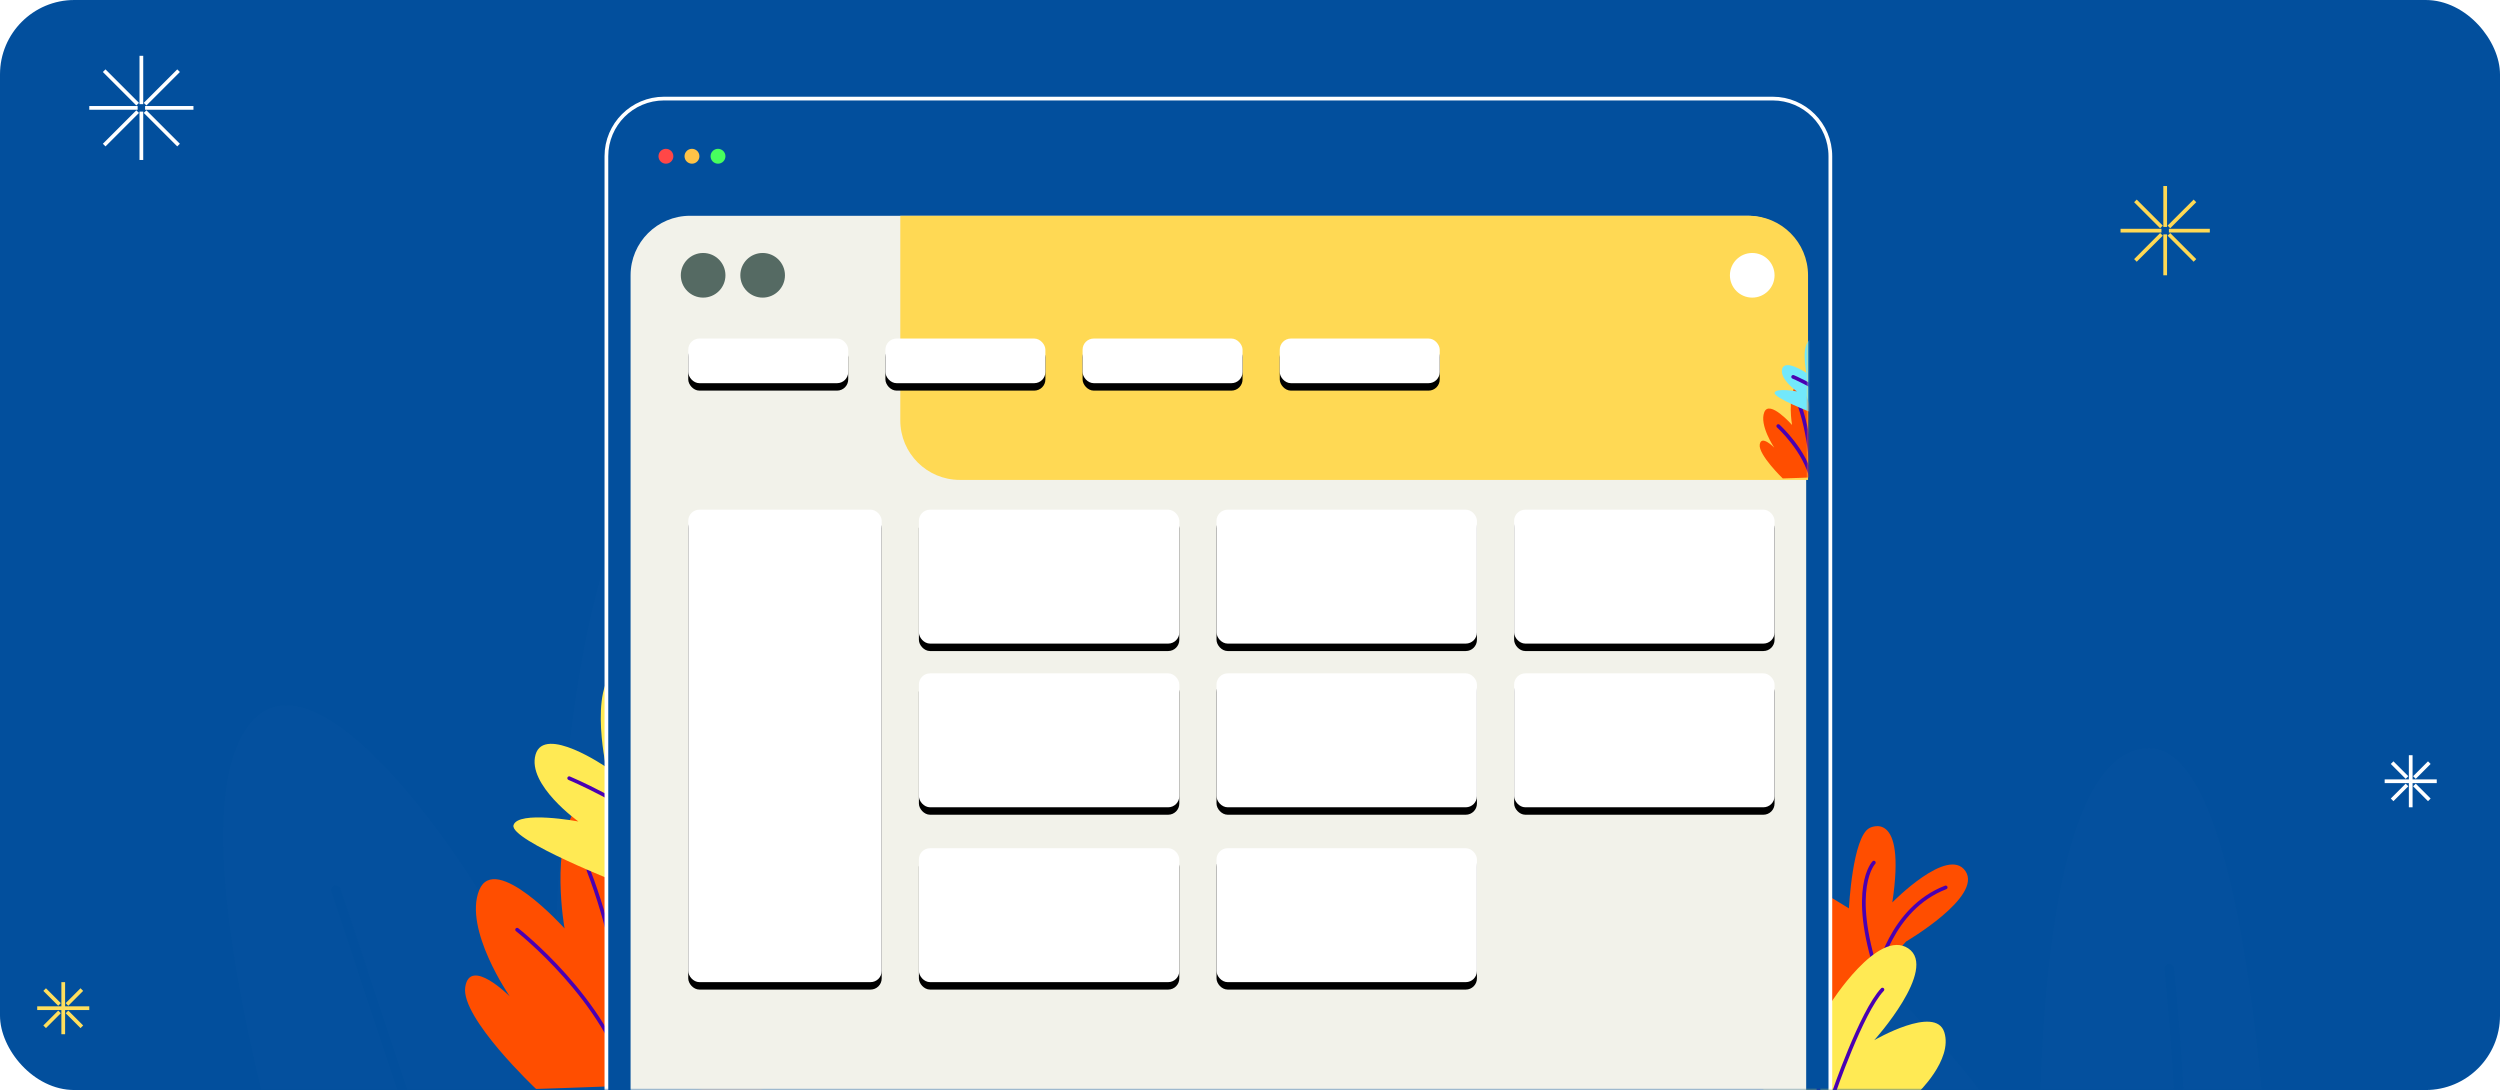 <?xml version="1.0" encoding="UTF-8"?>
<svg width="672px" height="293px" viewBox="0 0 672 293" version="1.1" xmlns="http://www.w3.org/2000/svg" xmlns:xlink="http://www.w3.org/1999/xlink">
    <title>FA387CA2-11E4-438D-92DD-10A8C5FB5BDF</title>
    <defs>
        <rect id="path-1" x="0" y="0" width="672" height="293" rx="20"></rect>
        <rect id="path-3" x="185" y="91" width="43" height="12" rx="3"></rect>
        <filter x="-9.3%" y="-16.7%" width="118.6%" height="166.7%" filterUnits="objectBoundingBox" id="filter-4">
            <feOffset dx="0" dy="2" in="SourceAlpha" result="shadowOffsetOuter1"></feOffset>
            <feGaussianBlur stdDeviation="1" in="shadowOffsetOuter1" result="shadowBlurOuter1"></feGaussianBlur>
            <feColorMatrix values="0 0 0 0 0   0 0 0 0 0   0 0 0 0 0  0 0 0 0.092 0" type="matrix" in="shadowBlurOuter1"></feColorMatrix>
        </filter>
        <rect id="path-5" x="185" y="137" width="52" height="127" rx="3"></rect>
        <filter x="-7.7%" y="-1.6%" width="115.4%" height="106.3%" filterUnits="objectBoundingBox" id="filter-6">
            <feOffset dx="0" dy="2" in="SourceAlpha" result="shadowOffsetOuter1"></feOffset>
            <feGaussianBlur stdDeviation="1" in="shadowOffsetOuter1" result="shadowBlurOuter1"></feGaussianBlur>
            <feColorMatrix values="0 0 0 0 0   0 0 0 0 0   0 0 0 0 0  0 0 0 0.092 0" type="matrix" in="shadowBlurOuter1"></feColorMatrix>
        </filter>
        <rect id="path-7" x="247" y="137" width="70" height="36" rx="3"></rect>
        <filter x="-5.7%" y="-5.6%" width="111.4%" height="122.2%" filterUnits="objectBoundingBox" id="filter-8">
            <feOffset dx="0" dy="2" in="SourceAlpha" result="shadowOffsetOuter1"></feOffset>
            <feGaussianBlur stdDeviation="1" in="shadowOffsetOuter1" result="shadowBlurOuter1"></feGaussianBlur>
            <feColorMatrix values="0 0 0 0 0   0 0 0 0 0   0 0 0 0 0  0 0 0 0.092 0" type="matrix" in="shadowBlurOuter1"></feColorMatrix>
        </filter>
        <rect id="path-9" x="327" y="137" width="70" height="36" rx="3"></rect>
        <filter x="-5.7%" y="-5.6%" width="111.4%" height="122.2%" filterUnits="objectBoundingBox" id="filter-10">
            <feOffset dx="0" dy="2" in="SourceAlpha" result="shadowOffsetOuter1"></feOffset>
            <feGaussianBlur stdDeviation="1" in="shadowOffsetOuter1" result="shadowBlurOuter1"></feGaussianBlur>
            <feColorMatrix values="0 0 0 0 0   0 0 0 0 0   0 0 0 0 0  0 0 0 0.092 0" type="matrix" in="shadowBlurOuter1"></feColorMatrix>
        </filter>
        <rect id="path-11" x="407" y="137" width="70" height="36" rx="3"></rect>
        <filter x="-5.7%" y="-5.6%" width="111.4%" height="122.2%" filterUnits="objectBoundingBox" id="filter-12">
            <feOffset dx="0" dy="2" in="SourceAlpha" result="shadowOffsetOuter1"></feOffset>
            <feGaussianBlur stdDeviation="1" in="shadowOffsetOuter1" result="shadowBlurOuter1"></feGaussianBlur>
            <feColorMatrix values="0 0 0 0 0   0 0 0 0 0   0 0 0 0 0  0 0 0 0.092 0" type="matrix" in="shadowBlurOuter1"></feColorMatrix>
        </filter>
        <rect id="path-13" x="247" y="181" width="70" height="36" rx="3"></rect>
        <filter x="-5.7%" y="-5.6%" width="111.4%" height="122.2%" filterUnits="objectBoundingBox" id="filter-14">
            <feOffset dx="0" dy="2" in="SourceAlpha" result="shadowOffsetOuter1"></feOffset>
            <feGaussianBlur stdDeviation="1" in="shadowOffsetOuter1" result="shadowBlurOuter1"></feGaussianBlur>
            <feColorMatrix values="0 0 0 0 0   0 0 0 0 0   0 0 0 0 0  0 0 0 0.092 0" type="matrix" in="shadowBlurOuter1"></feColorMatrix>
        </filter>
        <rect id="path-15" x="327" y="181" width="70" height="36" rx="3"></rect>
        <filter x="-5.7%" y="-5.6%" width="111.4%" height="122.2%" filterUnits="objectBoundingBox" id="filter-16">
            <feOffset dx="0" dy="2" in="SourceAlpha" result="shadowOffsetOuter1"></feOffset>
            <feGaussianBlur stdDeviation="1" in="shadowOffsetOuter1" result="shadowBlurOuter1"></feGaussianBlur>
            <feColorMatrix values="0 0 0 0 0   0 0 0 0 0   0 0 0 0 0  0 0 0 0.092 0" type="matrix" in="shadowBlurOuter1"></feColorMatrix>
        </filter>
        <rect id="path-17" x="407" y="181" width="70" height="36" rx="3"></rect>
        <filter x="-5.7%" y="-5.6%" width="111.4%" height="122.2%" filterUnits="objectBoundingBox" id="filter-18">
            <feOffset dx="0" dy="2" in="SourceAlpha" result="shadowOffsetOuter1"></feOffset>
            <feGaussianBlur stdDeviation="1" in="shadowOffsetOuter1" result="shadowBlurOuter1"></feGaussianBlur>
            <feColorMatrix values="0 0 0 0 0   0 0 0 0 0   0 0 0 0 0  0 0 0 0.092 0" type="matrix" in="shadowBlurOuter1"></feColorMatrix>
        </filter>
        <rect id="path-19" x="247" y="228" width="70" height="36" rx="3"></rect>
        <filter x="-5.7%" y="-5.6%" width="111.4%" height="122.2%" filterUnits="objectBoundingBox" id="filter-20">
            <feOffset dx="0" dy="2" in="SourceAlpha" result="shadowOffsetOuter1"></feOffset>
            <feGaussianBlur stdDeviation="1" in="shadowOffsetOuter1" result="shadowBlurOuter1"></feGaussianBlur>
            <feColorMatrix values="0 0 0 0 0   0 0 0 0 0   0 0 0 0 0  0 0 0 0.092 0" type="matrix" in="shadowBlurOuter1"></feColorMatrix>
        </filter>
        <rect id="path-21" x="327" y="228" width="70" height="36" rx="3"></rect>
        <filter x="-5.7%" y="-5.6%" width="111.4%" height="122.2%" filterUnits="objectBoundingBox" id="filter-22">
            <feOffset dx="0" dy="2" in="SourceAlpha" result="shadowOffsetOuter1"></feOffset>
            <feGaussianBlur stdDeviation="1" in="shadowOffsetOuter1" result="shadowBlurOuter1"></feGaussianBlur>
            <feColorMatrix values="0 0 0 0 0   0 0 0 0 0   0 0 0 0 0  0 0 0 0.092 0" type="matrix" in="shadowBlurOuter1"></feColorMatrix>
        </filter>
        <path d="M0,0 L228,0 C236.837,-1.623249e-15 244,7.163 244,16 L244,71 L244,71 L16,71 C7.163,71 1.082166e-15,63.837 0,55 L0,0 L0,0 Z" id="path-23"></path>
        <rect id="path-25" x="238" y="91" width="43" height="12" rx="3"></rect>
        <filter x="-9.3%" y="-16.7%" width="118.6%" height="166.7%" filterUnits="objectBoundingBox" id="filter-26">
            <feOffset dx="0" dy="2" in="SourceAlpha" result="shadowOffsetOuter1"></feOffset>
            <feGaussianBlur stdDeviation="1" in="shadowOffsetOuter1" result="shadowBlurOuter1"></feGaussianBlur>
            <feColorMatrix values="0 0 0 0 0   0 0 0 0 0   0 0 0 0 0  0 0 0 0.092 0" type="matrix" in="shadowBlurOuter1"></feColorMatrix>
        </filter>
        <rect id="path-27" x="291" y="91" width="43" height="12" rx="3"></rect>
        <filter x="-9.3%" y="-16.7%" width="118.6%" height="166.7%" filterUnits="objectBoundingBox" id="filter-28">
            <feOffset dx="0" dy="2" in="SourceAlpha" result="shadowOffsetOuter1"></feOffset>
            <feGaussianBlur stdDeviation="1" in="shadowOffsetOuter1" result="shadowBlurOuter1"></feGaussianBlur>
            <feColorMatrix values="0 0 0 0 0   0 0 0 0 0   0 0 0 0 0  0 0 0 0.092 0" type="matrix" in="shadowBlurOuter1"></feColorMatrix>
        </filter>
        <rect id="path-29" x="344" y="91" width="43" height="12" rx="3"></rect>
        <filter x="-9.3%" y="-16.7%" width="118.6%" height="166.7%" filterUnits="objectBoundingBox" id="filter-30">
            <feOffset dx="0" dy="2" in="SourceAlpha" result="shadowOffsetOuter1"></feOffset>
            <feGaussianBlur stdDeviation="1" in="shadowOffsetOuter1" result="shadowBlurOuter1"></feGaussianBlur>
            <feColorMatrix values="0 0 0 0 0   0 0 0 0 0   0 0 0 0 0  0 0 0 0.092 0" type="matrix" in="shadowBlurOuter1"></feColorMatrix>
        </filter>
    </defs>
    <g id="Page-3" stroke="none" stroke-width="1" fill="none" fill-rule="evenodd">
        <g id="theme-intro-popup2" transform="translate(-384, -370)">
            <g id="Group-6" transform="translate(360, 229)">
                <g id="illustration" transform="translate(24, 141)">
                    <g id="Rectangle-+-Rectangle-Copy-12-Mask">
                        <mask id="mask-2" fill="white">
                            <use xlink:href="#path-1"></use>
                        </mask>
                        <use id="Mask" fill="#024F9D" xlink:href="#path-1"></use>
                        <path d="M194.502,114 C243.475,114 249.597,331.227 249.597,331.227 C249.597,331.227 266.738,231.818 298.571,231.818 C330.403,231.818 292.449,342.272 308.364,339.818 C324.282,337.364 313.262,134.863 358.563,188.862 C403.863,242.863 383.049,326.318 432.023,325.09 C480.996,323.864 414.883,285.817 443.042,248.998 C471.202,212.181 542.213,298.09 548.335,320.181 C548.335,320.181 544.662,201.135 577.719,201.135 C610.777,201.135 612,371.728 612,371.728 L97.779,384 C97.779,384 46.357,244.091 63.498,201.135 C80.639,158.182 138.183,246.544 149.201,279.682 L149.197,279.486 C149.075,273.121 146.508,114 194.502,114 Z M354.22,238.397 L354.091,238.406 C353.427,238.483 352.94,239.052 352.949,239.708 L352.958,239.84 L366.723,358.854 L366.755,359.027 C366.913,359.644 367.505,360.065 368.154,359.99 C368.818,359.913 369.305,359.343 369.296,358.688 L369.287,358.556 L355.522,239.542 L355.49,239.369 C355.353,238.834 354.89,238.446 354.347,238.401 L354.22,238.397 Z M91.439,238.719 C91.16,238.149 90.497,237.86 89.879,238.066 C89.206,238.291 88.842,239.02 89.066,239.695 L89.066,239.695 L128.494,358.119 L128.561,358.281 C128.84,358.851 129.503,359.14 130.121,358.934 C130.794,358.709 131.158,357.98 130.934,357.305 L130.934,357.305 L91.506,238.881 Z M583.091,259.095 L582.959,259.102 C582.294,259.172 581.8,259.735 581.802,260.391 L581.809,260.523 L582.276,265.343 L582.614,269.096 C582.891,272.267 583.166,275.628 583.429,279.129 L583.527,280.449 L583.72,283.141 C584.349,292.099 584.815,300.878 585.058,309.144 C585.687,330.529 584.759,346.086 581.9,353.037 C581.628,353.698 581.942,354.454 582.601,354.726 C583.26,354.998 584.014,354.684 584.286,354.023 C587.198,346.945 588.187,332.294 587.717,312.061 L587.698,311.299 L587.638,309.067 C587.387,300.542 586.901,291.48 586.244,282.241 L586.101,280.259 L585.974,278.559 C585.751,275.604 585.519,272.751 585.285,270.029 L585.185,268.87 L584.916,265.863 C584.84,265.038 584.768,264.26 584.699,263.532 L584.647,262.995 L584.376,260.255 C584.312,259.633 583.818,259.16 583.22,259.101 L583.091,259.095 Z M470.25,276.816 C469.828,277.332 469.869,278.076 470.325,278.542 L470.429,278.637 L472.074,280.045 L473.614,281.412 C474.864,282.536 476.21,283.782 477.632,285.142 C483.053,290.326 488.475,296.087 493.532,302.27 C506.968,318.698 515.397,335.035 516.419,350.168 C516.467,350.881 517.082,351.419 517.793,351.371 C518.505,351.323 519.042,350.706 518.994,349.993 C517.929,334.211 509.273,317.436 495.528,300.63 C490.399,294.359 484.907,288.522 479.414,283.27 C477.491,281.431 475.704,279.796 474.1,278.384 C473.631,277.972 473.205,277.603 472.826,277.279 L472.605,277.09 L472.066,276.637 C471.515,276.184 470.702,276.264 470.25,276.816 Z M198.516,167.679 C197.848,167.679 197.298,168.188 197.232,168.84 L197.226,168.972 L197.226,346.631 L197.238,346.806 C197.323,347.438 197.863,347.924 198.516,347.924 C199.184,347.924 199.734,347.415 199.8,346.763 L199.807,346.631 L199.807,168.972 L199.795,168.797 C199.71,168.165 199.17,167.679 198.516,167.679 Z" id="Combined-Shape-Copy-2" fill="#F5F5EF" opacity="0.096" mask="url(#mask-2)"></path>
                        <g id="Group-17" mask="url(#mask-2)">
                            <g transform="translate(125, 178.871)">
                                <path d="M363.919,99.926 C363.919,99.926 337.975,101.016 333.304,94.813 C328.634,88.612 342.781,88.465 342.781,88.465 C342.781,88.465 322.674,85.055 318.462,75.394 C314.249,65.734 340.254,66.781 340.254,66.781 C340.254,66.781 323.023,55.117 320.764,43.463 C318.504,31.809 371.99,65.302 371.99,65.302 C371.99,65.302 372.942,46.048 377.525,43.698 C377.525,43.698 387.503,38.168 383.654,63.701 C383.654,63.701 398.632,48.415 403.309,55.274 C407.986,62.133 387.382,74.189 387.382,74.189 L363.919,99.926 Z" id="Fill-1" stroke="none" fill="#FF4E00" fill-rule="evenodd"></path>
                                <path d="M378.686,53 C378.686,53 372.04,59.822 379.657,83 C379.657,83 383.112,65.389 398,59.669" id="Stroke-7" stroke="#4A00B2" stroke-width="1" fill="none" stroke-linecap="round"></path>
                                <path d="M349.491,115.129 C349.491,115.129 337.194,86.601 340.595,84.736 C343.996,82.869 352.63,95.666 352.63,95.666 C352.63,95.666 350.014,79.927 356.816,76.065 C363.619,72.204 367.02,90.867 367.02,90.867 C367.02,90.867 379.84,70.596 387.951,76.065 C396.062,81.536 378.794,100.732 378.794,100.732 C378.794,100.732 395.277,91.133 397.631,98.599 C399.986,106.064 390.306,115.129 390.306,115.129 L349.491,115.129 Z" id="Fill-9" stroke="none" fill="#FFEA54" fill-rule="evenodd"></path>
                                <path d="M358,91.574 C358,91.574 363.858,106.131 363.858,115.129 L367.82,115.129 C367.82,115.129 375.302,93.175 381,87.129" id="Stroke-11" stroke="#4A00B2" stroke-width="1" fill="none" stroke-linecap="round"></path>
                                <path d="M19.115,113.86 C19.115,113.86 -1.193,94.729 0.055,86.465 C1.303,78.2 12.033,88.969 12.033,88.969 C12.033,88.969 -0.444,70.937 3.798,60.419 C8.041,49.901 26.757,70.687 26.757,70.687 C26.757,70.687 22.764,48.648 30.001,38.13 C37.238,27.612 51.712,93.978 51.712,93.978 C51.712,93.978 67.183,80.203 72.424,81.957 C72.424,81.957 84.153,85.464 61.693,101.742 C61.693,101.742 84.652,101.742 82.905,110.507 C81.158,119.273 56.453,112.511 56.453,112.511 L19.115,113.86 Z" id="Fill-15" stroke="none" fill="#FF4E00" fill-rule="evenodd"></path>
                                <path d="M14,71.031 C14,71.031 38.255,89.987 43.999,113 C43.999,113 44.309,83.912 33.158,55" id="Stroke-19" stroke="#4A00B2" stroke-width="1" fill="none" stroke-linecap="round"></path>
                                <path d="M42.698,59 C42.698,59 11.829,46.949 13.034,42.937 C14.239,38.925 30.476,41.942 30.476,41.942 C30.476,41.942 16.641,32.098 18.953,23.977 C21.266,15.856 37.901,27.299 37.901,27.299 C37.901,27.299 32.492,2.212 42.822,0.114 C53.151,-1.985 54.341,25.701 54.341,25.701 C54.341,25.701 59.763,5.842 67.179,9.658 C74.595,13.473 73.988,27.717 73.988,27.717 L42.698,59 Z" id="Fill-23" stroke="none" fill="#FFEA54" fill-rule="evenodd"></path>
                                <path d="M28,30.307 C28,30.307 43.902,37.031 50.902,44 L54,40.921 C54,40.921 42.768,18.108 42.519,9" id="Stroke-25" stroke="#4A00B2" stroke-width="1" fill="none" stroke-linecap="round"></path>
                            </g>
                        </g>
                        <path d="M476.5,26.5 C480.78,26.5 484.655,28.235 487.46,31.04 C490.265,33.845 492,37.72 492,42 L492,42 L492,341.5 L163,341.5 L163,42 C163,37.72 164.735,33.845 167.54,31.04 C170.345,28.235 174.22,26.5 178.5,26.5 L178.5,26.5 Z" id="Rectangle" stroke="#FFFFFF" fill="#024F9D" mask="url(#mask-2)"></path>
                        <path d="M185.5,58 L469.5,58 C478.337,58 485.5,65.163 485.5,74 L485.5,352 L485.5,352 L169.5,352 L169.5,74 C169.5,65.163 176.663,58 185.5,58 Z" id="Rectangle-Copy-12" fill="#F2F2EA" mask="url(#mask-2)"></path>
                        <circle id="Oval" fill="#FF4747" mask="url(#mask-2)" cx="179" cy="42" r="2"></circle>
                        <circle id="Oval-Copy-3" fill="#FFC347" mask="url(#mask-2)" cx="186" cy="42" r="2"></circle>
                        <circle id="Oval-Copy-4" fill="#47FF5E" mask="url(#mask-2)" cx="193" cy="42" r="2"></circle>
                    </g>
                    <g id="Rectangle">
                        <use fill="black" fill-opacity="1" filter="url(#filter-4)" xlink:href="#path-3"></use>
                        <use fill="#FFFFFF" fill-rule="evenodd" xlink:href="#path-3"></use>
                    </g>
                    <g id="Rectangle-Copy-17">
                        <use fill="black" fill-opacity="1" filter="url(#filter-6)" xlink:href="#path-5"></use>
                        <use fill="#FFFFFF" fill-rule="evenodd" xlink:href="#path-5"></use>
                    </g>
                    <g id="Rectangle-Copy-18">
                        <use fill="black" fill-opacity="1" filter="url(#filter-8)" xlink:href="#path-7"></use>
                        <use fill="#FFFFFF" fill-rule="evenodd" xlink:href="#path-7"></use>
                    </g>
                    <g id="Rectangle-Copy-19">
                        <use fill="black" fill-opacity="1" filter="url(#filter-10)" xlink:href="#path-9"></use>
                        <use fill="#FFFFFF" fill-rule="evenodd" xlink:href="#path-9"></use>
                    </g>
                    <g id="Rectangle-Copy-20">
                        <use fill="black" fill-opacity="1" filter="url(#filter-12)" xlink:href="#path-11"></use>
                        <use fill="#FFFFFF" fill-rule="evenodd" xlink:href="#path-11"></use>
                    </g>
                    <g id="Rectangle-Copy-23">
                        <use fill="black" fill-opacity="1" filter="url(#filter-14)" xlink:href="#path-13"></use>
                        <use fill="#FFFFFF" fill-rule="evenodd" xlink:href="#path-13"></use>
                    </g>
                    <g id="Rectangle-Copy-22">
                        <use fill="black" fill-opacity="1" filter="url(#filter-16)" xlink:href="#path-15"></use>
                        <use fill="#FFFFFF" fill-rule="evenodd" xlink:href="#path-15"></use>
                    </g>
                    <g id="Rectangle-Copy-21">
                        <use fill="black" fill-opacity="1" filter="url(#filter-18)" xlink:href="#path-17"></use>
                        <use fill="#FFFFFF" fill-rule="evenodd" xlink:href="#path-17"></use>
                    </g>
                    <g id="Rectangle-Copy-26">
                        <use fill="black" fill-opacity="1" filter="url(#filter-20)" xlink:href="#path-19"></use>
                        <use fill="#FFFFFF" fill-rule="evenodd" xlink:href="#path-19"></use>
                    </g>
                    <g id="Rectangle-Copy-25">
                        <use fill="black" fill-opacity="1" filter="url(#filter-22)" xlink:href="#path-21"></use>
                        <use fill="#FFFFFF" fill-rule="evenodd" xlink:href="#path-21"></use>
                    </g>
                    <circle id="Oval" fill="#556A63" cx="189" cy="74" r="6"></circle>
                    <circle id="Oval-Copy" fill="#556A63" cx="205" cy="74" r="6"></circle>
                    <g id="Fill-15-+-Stroke-19-+-Fill-23-+-Stroke-25-Mask" transform="translate(242, 58)">
                        <mask id="mask-24" fill="white">
                            <use xlink:href="#path-23"></use>
                        </mask>
                        <use id="Mask" fill="#FFD954" xlink:href="#path-23"></use>
                        <path d="M237.218,70.62 C237.218,70.62 230.612,64.243 231.018,61.488 C231.424,58.733 234.914,62.323 234.914,62.323 C234.914,62.323 230.856,56.312 232.236,52.806 C233.616,49.3 239.704,56.229 239.704,56.229 C239.704,56.229 238.405,48.883 240.759,45.377 C243.113,41.871 247.822,63.993 247.822,63.993 C247.822,63.993 252.855,59.401 254.56,59.986 C254.56,59.986 258.375,61.155 251.069,66.581 C251.069,66.581 258.537,66.581 257.969,69.502 C257.401,72.424 249.364,70.17 249.364,70.17 L237.218,70.62 Z" id="Fill-15" fill="#FF4E00" mask="url(#mask-24)"></path>
                        <path d="M236,56.528 C236,56.528 243.277,63.064 245,71 C245,71 245.093,60.97 241.747,51" id="Stroke-19" stroke="#4A00B2" stroke-linecap="round" mask="url(#mask-24)"></path>
                        <path d="M245.224,53 C245.224,53 234.597,48.915 235.012,47.555 C235.426,46.195 241.016,47.218 241.016,47.218 C241.016,47.218 236.254,43.881 237.05,41.128 C237.846,38.375 243.572,42.254 243.572,42.254 C243.572,42.254 241.71,33.75 245.267,33.038 C248.822,32.327 249.232,41.712 249.232,41.712 C249.232,41.712 251.099,34.98 253.652,36.274 C256.205,37.567 255.996,42.396 255.996,42.396 L245.224,53 Z" id="Fill-23" fill="#72E8FB" mask="url(#mask-24)"></path>
                        <path d="M240,43.305 C240,43.305 245.505,45.611 247.928,48 L249,46.944 C249,46.944 245.112,39.123 245.026,36" id="Stroke-25" stroke="#4A00B2" stroke-linecap="round" mask="url(#mask-24)"></path>
                    </g>
                    <g id="Rectangle-Copy-14">
                        <use fill="black" fill-opacity="1" filter="url(#filter-26)" xlink:href="#path-25"></use>
                        <use fill="#FFFFFF" fill-rule="evenodd" xlink:href="#path-25"></use>
                    </g>
                    <g id="Rectangle-Copy-15">
                        <use fill="black" fill-opacity="1" filter="url(#filter-28)" xlink:href="#path-27"></use>
                        <use fill="#FFFFFF" fill-rule="evenodd" xlink:href="#path-27"></use>
                    </g>
                    <g id="Rectangle-Copy-16">
                        <use fill="black" fill-opacity="1" filter="url(#filter-30)" xlink:href="#path-29"></use>
                        <use fill="#FFFFFF" fill-rule="evenodd" xlink:href="#path-29"></use>
                    </g>
                    <circle id="Oval-Copy-2" fill="#FFFFFF" cx="471" cy="74" r="6"></circle>
                    <g id="Group-13" transform="translate(570, 50)" stroke="#FFD954">
                        <line x1="12" y1="11" x2="12" y2="0" id="Stroke-1"></line>
                        <line x1="11" y1="11" x2="4" y2="4" id="Stroke-3"></line>
                        <line x1="11" y1="12" x2="0" y2="12" id="Stroke-4"></line>
                        <line x1="11" y1="13" x2="4" y2="20" id="Stroke-6"></line>
                        <line x1="12" y1="24" x2="12" y2="13" id="Stroke-7"></line>
                        <line x1="20" y1="20" x2="13" y2="13" id="Stroke-9"></line>
                        <line x1="24" y1="12" x2="13" y2="12" id="Stroke-10"></line>
                        <line x1="20" y1="4" x2="13" y2="11" id="Stroke-12"></line>
                    </g>
                    <g id="Group-13-Copy" transform="translate(24, 15)" stroke="#FFFFFF">
                        <line x1="14" y1="13" x2="14" y2="0" id="Stroke-1"></line>
                        <line x1="13" y1="13" x2="4" y2="4" id="Stroke-3"></line>
                        <line x1="13" y1="14" x2="0" y2="14" id="Stroke-4"></line>
                        <line x1="13" y1="15" x2="4" y2="24" id="Stroke-6"></line>
                        <line x1="14" y1="28" x2="14" y2="15" id="Stroke-7"></line>
                        <line x1="24" y1="24" x2="15" y2="15" id="Stroke-9"></line>
                        <line x1="28" y1="14" x2="15" y2="14" id="Stroke-10"></line>
                        <line x1="24" y1="4" x2="15" y2="13" id="Stroke-12"></line>
                    </g>
                    <g id="Group-13-Copy-2" transform="translate(641, 203)" stroke="#FFFFFF">
                        <line x1="7" y1="7" x2="7" y2="0" id="Stroke-1"></line>
                        <line x1="6" y1="6" x2="2" y2="2" id="Stroke-3"></line>
                        <line x1="7" y1="7" x2="0" y2="7" id="Stroke-4"></line>
                        <line x1="6" y1="8" x2="2" y2="12" id="Stroke-6"></line>
                        <line x1="7" y1="14" x2="7" y2="7" id="Stroke-7"></line>
                        <line x1="12" y1="12" x2="8" y2="8" id="Stroke-9"></line>
                        <line x1="14" y1="7" x2="7" y2="7" id="Stroke-10"></line>
                        <line x1="12" y1="2" x2="8" y2="6" id="Stroke-12"></line>
                    </g>
                    <g id="Group-13-Copy-3" transform="translate(10, 264)" stroke="#FFDF5D">
                        <line x1="7" y1="7" x2="7" y2="0" id="Stroke-1"></line>
                        <line x1="6" y1="6" x2="2" y2="2" id="Stroke-3"></line>
                        <line x1="7" y1="7" x2="0" y2="7" id="Stroke-4"></line>
                        <line x1="6" y1="8" x2="2" y2="12" id="Stroke-6"></line>
                        <line x1="7" y1="14" x2="7" y2="7" id="Stroke-7"></line>
                        <line x1="12" y1="12" x2="8" y2="8" id="Stroke-9"></line>
                        <line x1="14" y1="7" x2="7" y2="7" id="Stroke-10"></line>
                        <line x1="12" y1="2" x2="8" y2="6" id="Stroke-12"></line>
                    </g>
                </g>
            </g>
        </g>
    </g>
</svg>